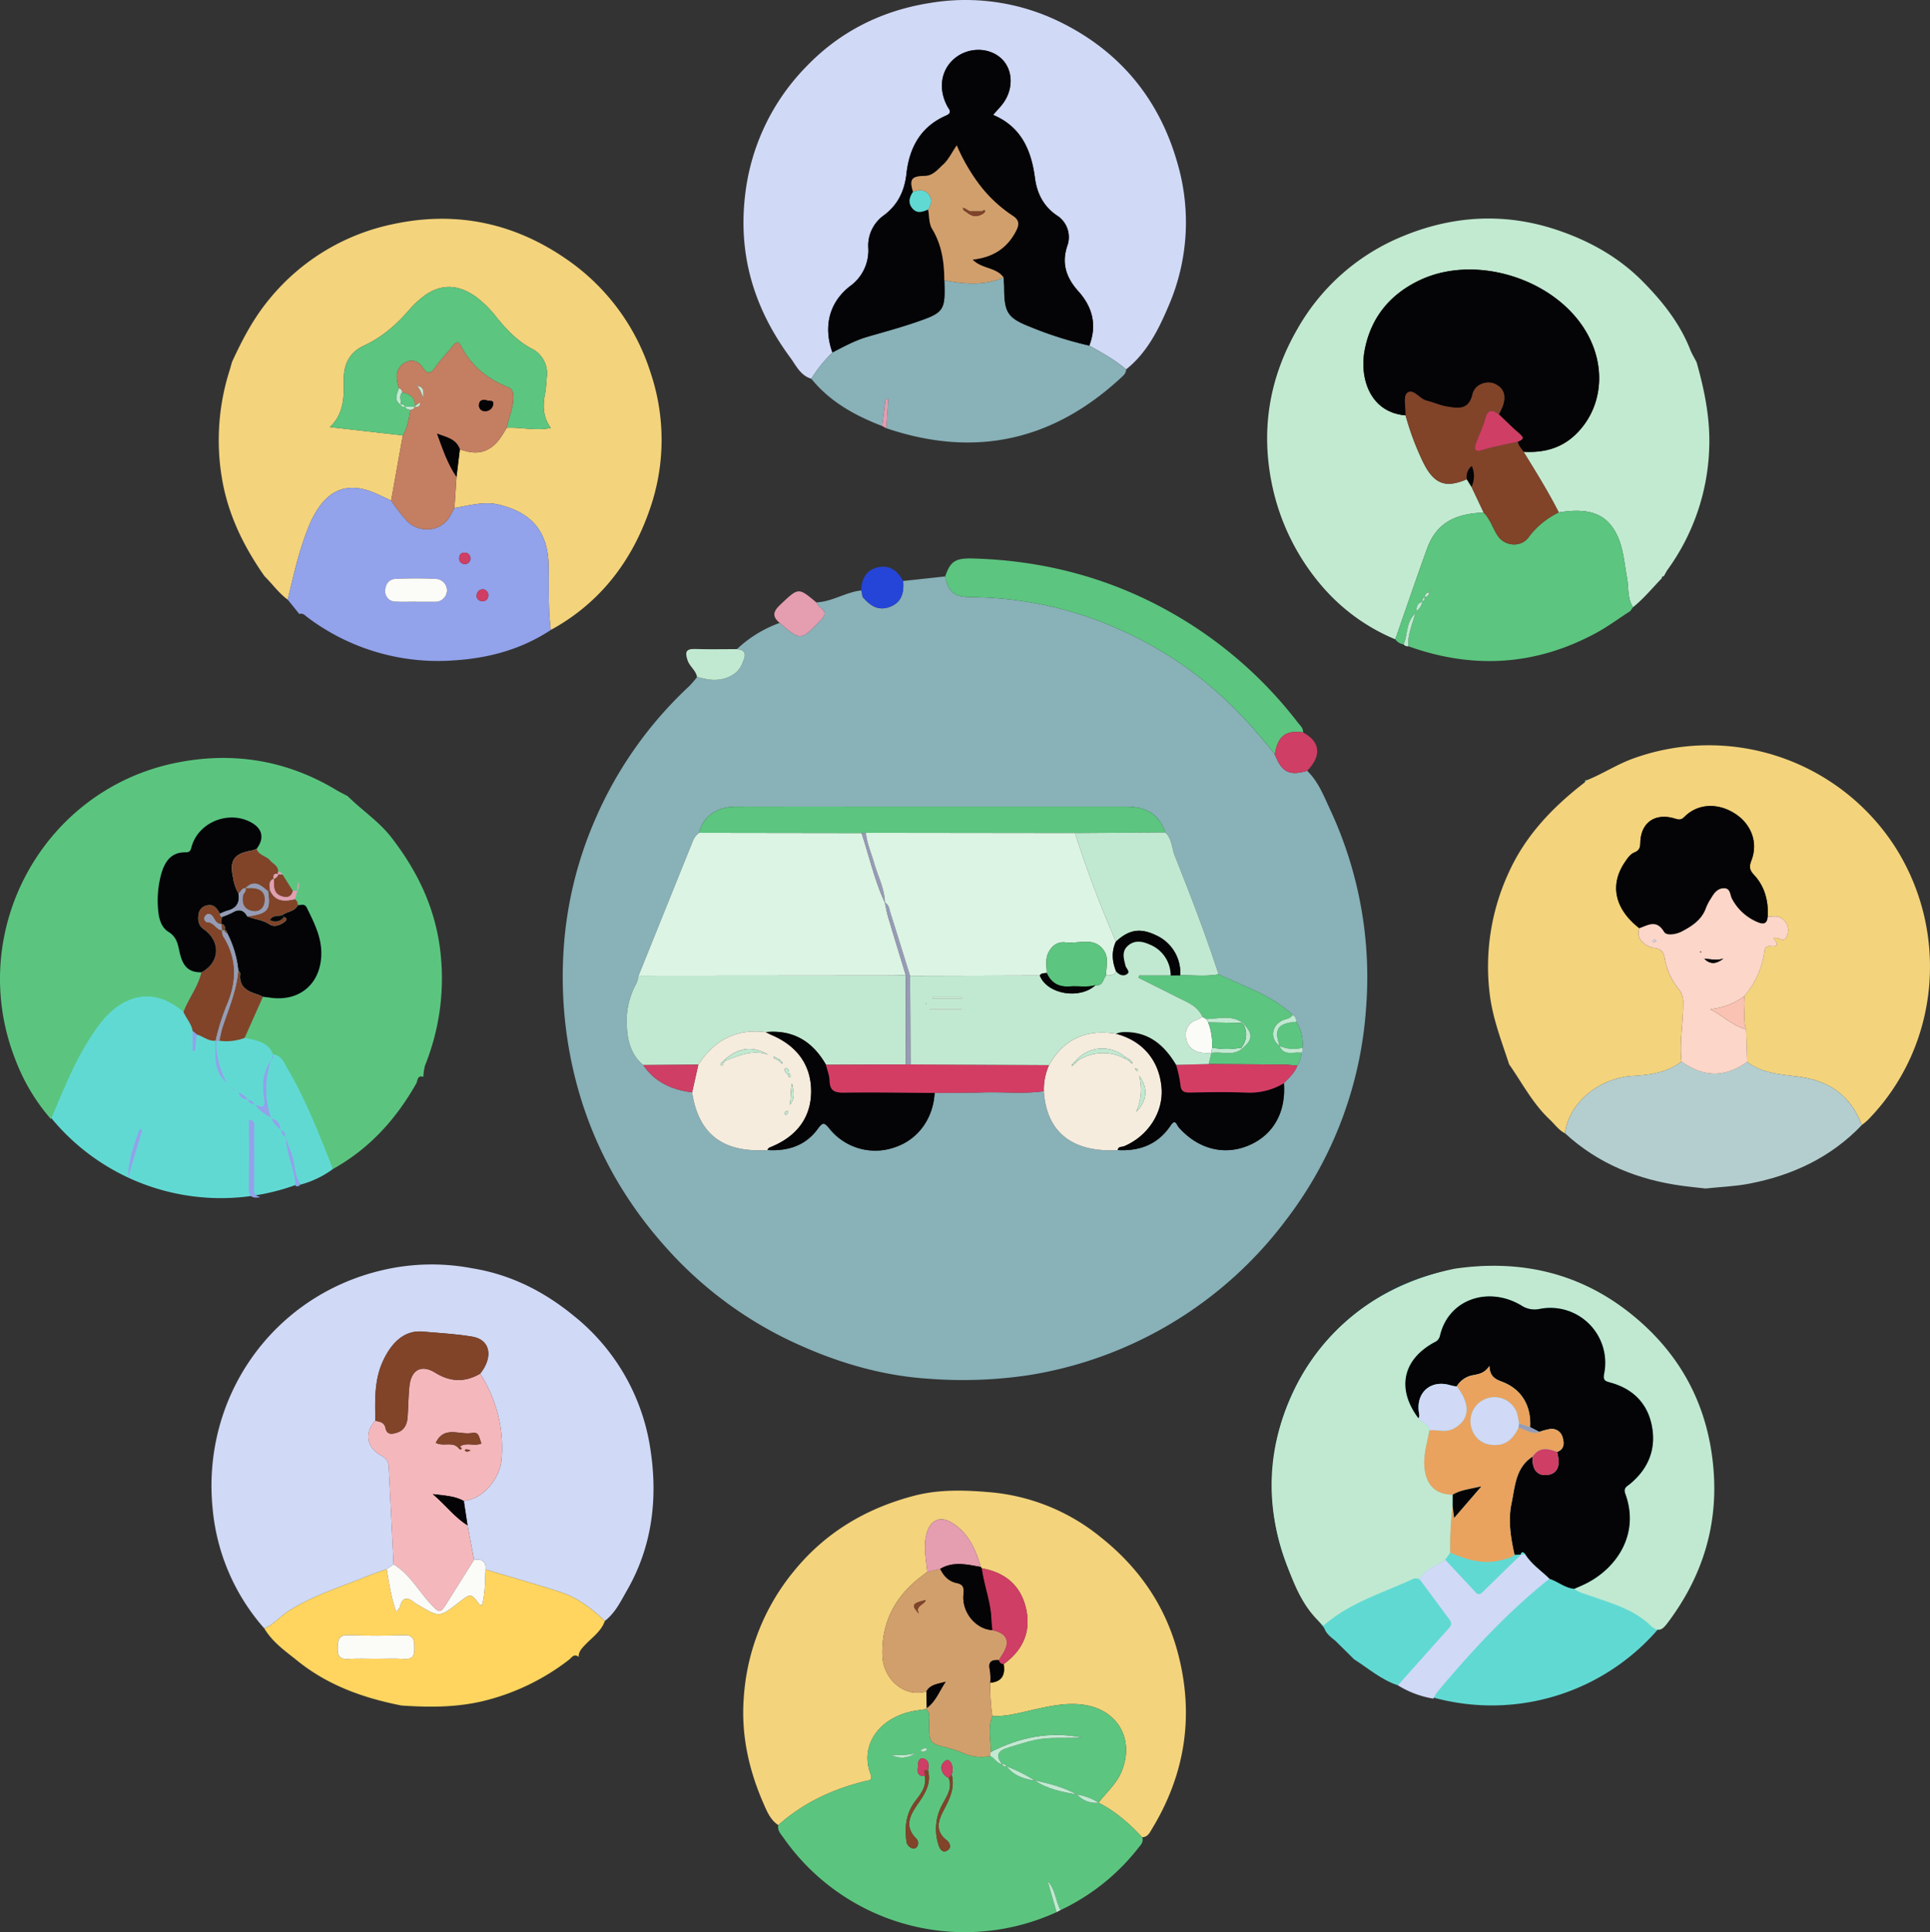 <svg xmlns="http://www.w3.org/2000/svg" xmlns:xlink="http://www.w3.org/1999/xlink" width="671.817" height="672.71" viewBox="0 0 671.817 672.71"><rect x="0" y="0" width="671.817" height="672.71" fill="#333333" stroke="none"/><defs><clipPath id="a"><rect width="671.817" height="672.67" transform="translate(0 0.04)" fill="none"/></clipPath><clipPath id="b"><rect width="671.817" height="672.71" fill="none"/></clipPath></defs><g clip-path="url(#a)"><path d="M595.706,517.29a76.454,76.454,0,1,1-76.454-76.454,76.455,76.455,0,0,1,76.454,76.454" fill="#61d9d3"/><path d="M153.335,340.669a76.454,76.454,0,1,1-76.454-76.454,76.454,76.454,0,0,1,76.454,76.454" fill="#61d9d3"/><path d="M164.619,441.594c13.164,2.175,24.6,7.943,34.9,16.336A73.218,73.218,0,0,1,226.5,505.218c2.47,16.738.478,33.248-8.186,48.365-2.21,3.858-4.125,7.923-7.767,10.742-4.5-4.152-9.3-8-15.161-9.93-8.717-2.874-17.572-5.33-26.368-7.963.255-3.021-1.4-3.761-4.009-3.352l-2.263-12.062q-.644-4.224-1.288-8.446c7.635-.916,12.757-8.776,13.134-14.588a47.346,47.346,0,0,0-7.464-29.734c4.624-5.734,3.617-11.817-2.7-12.893-5.663-.965-11.519-1.245-17.255-1.771-6.828-.625-11.292,4.469-14.025,10.611-2.917,6.555-2.59,13.516-2.511,20.443-3.826,4.111-3.15,9.151,1.939,12.014,1.8,1.012,2.646,2.109,2.741,4.016q.845,16.983,1.693,33.967l-2.386,1.65c-2.168.789-4.362,1.511-6.5,2.377-9.309,3.774-18.977,6.715-27.567,12.147-2.978,1.882-5.227,4.75-8.545,6.139a72.993,72.993,0,0,1-17.991-41.632c-3.907-38.926,20.867-73.978,58.616-83a75.142,75.142,0,0,1,31.985-.717" fill="#d0d9f6"/><path d="M121,277.151c4.983,4.958,10.924,8.806,15.32,14.506,9.509,12.328,15.745,25.715,17.161,41.472a80.913,80.913,0,0,1-5.517,37.766,17.452,17.452,0,0,0-.593,4.013c-2.194-.731-1.95,1.377-2.478,2.31-7.065,12.488-16.375,22.758-29.03,29.787-4.732-11.817-9.267-23.731-15.719-34.758-1.221-2.088-2.094-4.83-5.2-5.149h.034c-1.729-4.548-6-4.772-9.817-5.767l6.373-14.3c.8.1,1.6.172,2.394.292,10.466,1.572,17.97-5.009,17.91-15.613-.032-5.78-2.607-10.679-5.03-15.671-.785-1.617-2.021-.872-3.133-.938a2.429,2.429,0,0,0-1.013-2.065q.407-1.5.809-2.993a3.067,3.067,0,0,0,.356-2.936c-.137,1.021-.264,1.965-.391,2.908l-1.46.188-3.621-5.73a1.559,1.559,0,0,0-1.521-.918c.129-2.1-1.792-2.773-2.854-4.035-1.331-1.583-3.94-1.7-4.654-4.016,2.705-3.566,2.1-6.862-1.665-9.046-7.715-4.475-18.3-.458-20.9,8.014-.382,1.246-.412,2.294-2.145,2.263-5.194-.092-7.331,3.351-8.56,7.708a35.3,35.3,0,0,0-1.01,12.508c.234,2.909,1.089,5.945,3.587,7.475,2.83,1.734,3.251,4.208,3.845,6.961,1.131,5.243,3.282,7.145,7.6,7.128-1.145,5.009-4.446,9.044-6.225,13.767-11.269-9.639-22.113-5.194-29.417,4.609-6.478,8.694-10.738,18.577-14.892,28.5-.513,1.228-1.056,2.442-1.825,4.215A68.163,68.163,0,0,1,5.486,369.251c-17.729-44.542,9.228-94.485,56.21-103.763,19.545-3.86,38.152-.809,55.373,9.559,1.274.767,2.622,1.409,3.936,2.11" fill="#5bc57f"/><path d="M80.74,126.07c3.625-7.889,7.6-15.493,13.268-22.244a75.246,75.246,0,0,1,42.83-25.8c22.1-4.757,42.61-.361,61.121,12.743a75.586,75.586,0,0,1,28.562,39.156,73.224,73.224,0,0,1-.132,46.8c-6.2,18.351-17.321,33.112-34.661,42.6-1-7.583-.557-15.213-.77-22.823-.321-11.486-5.917-18-17.078-20.756-5.45-1.344-10.5.288-15.693,1.118l.723-10.843q.58-4.8,1.163-9.6c3.836,1.4,7.562,1.834,11.141-.823,2.37-1.759,3.725-4.232,5.177-6.664,4.956-.27,9.931,1.152,15.335.056-2.9-4.026-2.8-8.108-1.923-12.335a50.81,50.81,0,0,0,.5-5.269,9.578,9.578,0,0,0-5.408-10.093c-4.887-2.652-8.615-6.578-12.058-10.83a37.247,37.247,0,0,0-7.216-7.16c-6.715-4.769-13.119-4.512-19.349.811a31.025,31.025,0,0,0-3.516,3.4c-4.546,5.335-9.662,9.865-16.128,12.847-4.781,2.205-6.97,6.292-6.939,11.534.036,5.95.242,11.931-4.851,16.795l25.367,2.888-4.056,22.69c-2.471-1.112-4.879-2.4-7.425-3.3Q117.48,167,110.783,176.96a33.96,33.96,0,0,0-3.22,6.09c-3.4,8.3-5.353,17.028-7.39,25.726-3.139-2.272-5.351-5.464-8.078-8.144-7.418-10.564-12.938-21.9-14.959-34.828a79.983,79.983,0,0,1,2.711-36.614c.321-1.034.6-2.083.894-3.125" fill="#f3d37c"/><path d="M92.007,566.95c3.317-1.389,5.567-4.256,8.545-6.139,8.59-5.432,18.258-8.373,27.567-12.147,2.136-.866,4.331-1.588,6.5-2.376.845,4.859,1.485,9.769,3.331,14.9.657-.881,1.14-1.257,1.251-1.722.834-3.475,2.611-3.585,5.092-1.533a10.913,10.913,0,0,0,1.386.858c7.278,4.363,7.278,4.362,14.031-.9,4.222-3.287,4.218-3.283,7.242.739.117.156.474.13.83.216,1.138-4.071,1.049-8.257,1.232-12.415,8.8,2.633,17.651,5.089,26.368,7.963,5.861,1.933,10.657,5.778,15.161,9.931-1.23,3.55-4.288,5.64-6.724,8.186-1.247,1.3-2.415,2.432-2.409,4.335-1.622-1.3-2.41.27-3.389,1.026A79.172,79.172,0,0,1,169.7,591.841c-9.841,2.622-19.867,2.629-29.931,1.935-13.194-2.586-25.625-7-36.226-15.561-4.185-3.379-8.706-6.471-11.53-11.266M130.5,577.5c3.393,0,6.8-.182,10.177.053,3.1.217,3.6-1.284,3.543-3.893-.052-2.558-.1-4.486-3.589-4.373-6.373.207-12.766.249-19.134-.017-3.572-.149-3.875,1.576-3.977,4.43-.112,3.133,1.051,4.071,4.026,3.85s5.969-.048,8.955-.05" fill="#ffd55f"/><path d="M63.861,352.284c1.779-4.723,5.08-8.757,6.223-13.767,6.473-3.374,6.855-10.815.765-15.017-1.833-1.265-2.017-3.1-1.781-5.08a3.651,3.651,0,0,1,3.182-3.272c2.316-.459,3.395,1.226,4.334,2.959a.962.962,0,0,0,.694,1.1q-.158,1.258-.315,2.513c-1.88-.016-2.142-1.776-3.078-2.822-.735-.821-1.654-1.006-2.388-.043a1.292,1.292,0,0,0,.738,2.192c2.28.1,3.042,2.6,5.1,2.87a3.712,3.712,0,0,0,.764,2.666c4.269,7.181,4.308,14.571,1.328,22.218a76.648,76.648,0,0,0-4.342,13.488l-.116.024c-2.483.238-4.295-1.546-6.491-2.153l-1.424-1.183c-.4-2.55-2.233-4.413-3.2-6.693" fill="#814429"/><path d="M90.363,416.622v.217c-2.625.41-3.863-.282-3.776-3.361.221-7.82.074-15.65.074-23.69,2.509.508,1.84,1.861,1.845,2.726.035,6.769-.056,13.539-.033,20.309,0,1.5-.569,3.449,1.888,3.8" fill="#92a2eb"/><path d="M94.5,389.32c-2.073-1.438-4.445-2.528-5.7-4.912l-.051.051c2.233.96,3.729,1.568,3.1-2.207-.769-4.643-.341-9.34,2.658-13.375a30.717,30.717,0,0,0-.059,20.5Z" fill="#92a2eb"/><path d="M49.519,393.42,44.6,409.9c0-6,2.071-11.4,3.976-16.838Z" fill="#92a2eb"/><path d="M103.381,412.923a.458.458,0,0,1-.438.121c-.4-5.887-3.188-11.281-3.527-17.18l-.048.029c.576,1.508,1.1,3.038,1.738,4.517,1.676,3.861,1.284,8.308,3.438,12.027h-.052l-1.11.487" fill="#92a2eb"/><path d="M78.958,377.058c-4.688-4.006-4.007-9.464-3.986-14.744l.115-.024.325.185c-.382,5.248,1.356,9.985,3.513,14.623Z" fill="#92a2eb"/><path d="M67.057,358.978q.715.592,1.424,1.183-.336,2.9-.662,5.8l-.763-.069Z" fill="#92a2eb"/><path d="M97.768,393.407c-1.25-1.234-2.7-2.31-3.269-4.088l-.051.057c2.264.417,3.1,1.979,3.281,4.075Z" fill="#92a2eb"/><path d="M86.333,382.772c-1.627-.091-2.9-.655-3.268-2.437l-.043.035a5.82,5.82,0,0,1,3.27,2.455Z" fill="#92a2eb"/><path d="M88.795,384.407c-1.167-.024-2.2-.249-2.461-1.635l-.042.053a3.459,3.459,0,0,1,2.454,1.633Z" fill="#92a2eb"/><path d="M99.416,395.865c-1.116-.439-1.349-1.47-1.648-2.457l-.038.044c1.4.245,1.556,1.317,1.639,2.442Z" fill="#92a2eb"/><path d="M82.242,379.5a1.6,1.6,0,0,1-1.631-.8l-.045.036,1.642.8Z" fill="#92a2eb"/><path d="M83.065,380.334q-.413-.416-.823-.834l-.034.046.815.824Z" fill="#92a2eb"/><path d="M80.61,378.705l-.818-.819-.042.031.815.824Z" fill="#92a2eb"/><path d="M79.793,377.886l-.836-.828-.032.04.824.819Z" fill="#92a2eb"/><path d="M525.316,370.538c-2.6-7.979-5.674-15.765-6.729-24.243a77.966,77.966,0,0,1,6.382-42.066c5.838-13.17,15.429-23.169,26.641-31.826l.745-.826-.042.074c5.407-2.162,10.3-5.383,15.784-7.432a77.215,77.215,0,0,1,91.227,30.087c19.6,30.231,15.811,70.154-9.092,95.563-.659.672-1.439,1.226-2.163,1.835-3.359-8.974-9.7-14.46-19.119-16.35-7.06-1.416-14.644-.916-20.8-5.668q-.18-5.687-.361-11.373c-1.281-3.763-.068-7.67-.662-11.473a30.118,30.118,0,0,0,6.947-14.986c.19-1.3.19-2.686,2.319-2.45,3.2.356,2.117-1.415.886-2.819,1.779-.706,3.673,2.159,4.781-.832a4.859,4.859,0,0,0-1.627-5.825c-1.512-1.317-3.355-.8-5.1-.758.278-5.526-1.041-10.607-4.866-14.68-1.583-1.686-1.6-2.911-.811-4.948,2.386-6.17-.014-12.619-5.739-16.287-5.992-3.84-12.922-3.534-17.56,1.112-1.286,1.289-2.08,1-3.464.584-6.811-2.028-11.763,1.455-11.914,8.45-.038,1.719-.361,2.683-2.016,3.362-1.531.629-2.477,2.089-3.393,3.446-5.341,7.91-3.49,16.267,5.07,22.961-1.505,4.47,3.34,6.628,4.841,6.779,4.2.42,3.689,3.21,4.39,5.556a22.167,22.167,0,0,0,4.32,8.642,7.146,7.146,0,0,1,1.69,5.174c.057,6.762-1.363,13.479-.571,20.257-4.949,3.817-10.837,4.669-16.777,5-11.932.66-22.45,9.38-23.772,19.986-2.22-1.132-3.608-3.193-5.362-4.841-5.872-5.523-9.542-12.675-14.087-19.181" fill="#f3d37c"/><path d="M485.684,222.579a67.718,67.718,0,0,1-23.815-16.6A78.634,78.634,0,0,1,442.7,168.357c-3.867-19.083-.771-37.017,8.875-53.761a74.5,74.5,0,0,1,36.656-32.323c17.458-7.237,35.484-8.326,53.686-2.238,11.255,3.764,21.445,9.434,29.774,17.826,6.875,6.928,13.016,14.589,16.668,23.884.591,1.5,1.462,2.894,2.2,4.336,2.784,9.815,4.8,19.7,4.4,30.025a76.313,76.313,0,0,1-14.387,42.1c-.537.756-.944,1.6-1.411,2.409l-.69.768.046-.119c-3.32,3.425-6.342,7.145-10.084,10.15-2.009-3.143-1.448-6.828-2.088-10.25-.97-5.194-1.243-10.556-3.713-15.36-3.579-6.96-9.554-9.118-20.042-7.4-3.686-7.27-7.984-14.183-12.263-21.108,6.941.39,13.2-1.16,18.32-6.214,9.252-9.126,10.64-23.5,3.378-35.731-10.926-18.4-38.461-26.971-57.793-17.817-10.339,4.9-17.031,12.968-19.2,24.323-1.856,9.726,1.781,21.719,14.235,22.762a95.053,95.053,0,0,0,6.113,16.315c3.737,7.585,7.751,9.14,15.2,5.92l1.626,2.625,4.251,8.993c-10.581.33-16.662,4.107-19.735,12.615-3.78,10.463-7.369,20.994-11.041,31.5" fill="#c2ead1"/><path d="M460.755,565.944c-6.915-5.708-10.069-13.742-13.046-21.753-7.284-19.6-6.77-39.268,1.844-58.2a74.869,74.869,0,0,1,32.8-35.6,87.917,87.917,0,0,1,24.01-8.688c22.836-3.333,43.669,1.372,61.748,16.031,17.023,13.8,26.514,31.787,28.335,53.683,1.654,19.881-3.964,37.625-15.9,53.5-1.921,2.554-3.228,3.636-6.222.8-5.982-5.674-13.971-7.7-21.524-10.409-1.659-.6-3.411-.98-4.811-2.15,1-.437,2-.86,2.991-1.311,11.446-5.207,19.979-17.483,14.8-31.733-.773-2.123.507-2.557,1.624-3.479,6.425-5.313,9.192-12.194,7.581-20.323-1.563-7.888-6.729-12.881-14.48-14.989-1.865-.507-2.532-.813-2.106-3.109A19.109,19.109,0,0,0,535.972,455.7a8.346,8.346,0,0,1-6.4-1.2c-11.406-6.826-25.348-2.246-28.317,10.5a3.2,3.2,0,0,1-1.9,2.3c-11.145,6.019-13.272,16.276-5.6,26.469,1.038,1.611,3.619,1.824,3.817,4.2-.781,4.523-2.3,8.948-1.64,13.654.8,5.714,4.038,8.657,9.745,8.746q0,1.969-.011,3.939a108.649,108.649,0,0,0-.836,16.306l-1.711,2.4c-3.063,2.19-7.056,3.148-9.027,6.79-.642-.07-1.406-.4-1.909-.171-10.724,4.955-22.279,8.322-31.421,16.319" fill="#c1e9d1"/><path d="M493.749,493.765c-7.672-10.2-5.545-20.452,5.6-26.471a3.19,3.19,0,0,0,1.9-2.3c2.969-12.743,16.911-17.323,28.317-10.5a8.355,8.355,0,0,0,6.4,1.2A19.11,19.11,0,0,1,558.4,478.207c-.427,2.3.24,2.6,2.106,3.109,7.751,2.108,12.916,7.1,14.479,14.989,1.611,8.129-1.156,15.01-7.581,20.323-1.116.922-2.4,1.356-1.624,3.479,5.184,14.25-3.35,26.525-14.8,31.733-.99.451-1.992.874-2.991,1.311-3.246-.279-5.687-2.545-8.656-3.5-2.9-2.81-6.341-5.1-8.519-8.632-.658-.757-1.194-.854-1.5.279l.07-.044-2.184.122c-1.3-5.941-2.324-11.918-1.052-17.986,1.252-5.973,1.378-12.5,7.4-16.329a14.8,14.8,0,0,0-.047,2.031c.333,3.066,2.055,4.769,5.151,4.409,2.926-.341,4.08-2.4,3.882-5.221a24.005,24.005,0,0,0-.517-2.791c2.556-.924,2.5-3.037,1.929-5.005a3.9,3.9,0,0,0-4.247-3,22.759,22.759,0,0,0-3.869,1.015l-3.207-1.628c.453-7.441-2.975-13.225-9.684-15.786-2.336-.892-4.356-1.755-4.486-5.534-1.719,2.528-3.579,2.788-5.462,3.182a8.184,8.184,0,0,0-5.916,3.95,12.858,12.858,0,0,1-1.989-.33c-6.717-2.194-12.089,2.125-11.222,9.088.1.808.438,1.572-.118,2.324" fill="#040305"/><path d="M544.765,394.559c1.323-10.607,11.84-19.327,23.772-19.986,5.939-.328,11.827-1.182,16.777-5,7.588,5.51,15.2,5.668,22.841.11,6.151,4.753,13.734,4.252,20.795,5.669,9.419,1.89,15.76,7.376,19.119,16.349-10.706,11.218-24.057,17.464-39.053,20.37-5.046.978-10.246,1.159-15.374,1.7-2.688-.307-5.386-.564-8.068-.929-15.391-2.1-29.249-7.635-40.809-18.29" fill="#b4cecf"/><path d="M498.933,591.369a33.677,33.677,0,0,1-12.371-4.644q8.913-10.006,17.839-20c1.483-1.65.184-2.726-.656-3.873-3.2-4.37-6.436-8.709-9.66-13.059,1.972-3.642,5.964-4.6,9.028-6.79l9.718,10.4c.888.949,1.617,2.429,3.219.857q6.649-6.523,13.336-13.007l-.07.044,1.5-.278c2.177,3.533,5.616,5.823,8.519,8.632-14.536,11.561-27.041,25.138-38.943,39.308a17.9,17.9,0,0,0-1.46,2.405" fill="#d0d9f6"/><path d="M578.471,201.383l.69-.767c-.473.038-.764.238-.69.767" fill="#040305"/><path d="M282.4,131.846c-3.78-1.081-5.334-4.669-7.31-7.343C262.6,107.6,256.8,88.89,259.411,67.57a76.136,76.136,0,0,1,21.5-44.642C292.5,10.928,307,3.674,323.64,1.05a74.565,74.565,0,0,1,44.5,6.182c21.353,10.194,35.424,27.054,41.813,49.887a73.252,73.252,0,0,1-3.189,49.41c-3.474,8.186-7.5,16.3-14.776,22.079-3.89-3.348-8.369-5.787-12.811-8.282,2.729-7.1,1.153-13.379-3.793-18.9-4.1-4.579-5.948-9.489-3.913-15.7A8.942,8.942,0,0,0,367.8,74.94c-4.6-3.165-6.843-7.678-7.542-13-1.27-9.662-4.772-17.814-14.559-21.943,1.415-1.644,2.683-2.882,3.673-4.311,3.642-5.256,3.113-11.96-1.132-15.6-4.529-3.879-11.833-3.582-16.425.669-4.334,4.012-5.175,10.254-2.122,16.115.664,1.275,2,2.325-.436,3.393-8.754,3.831-12.708,11.1-13.717,20.185-.667,6-3,10.924-7.934,14.559a12.96,12.96,0,0,0-5.36,11.314,15.29,15.29,0,0,1-6.377,13.325c-7.334,5.7-9.284,14.185-6.116,23.064a48.285,48.285,0,0,0-7.342,9.135" fill="#d0d9f6"/><path d="M270.936,635.428c-2.747-1.8-3.942-4.727-5.162-7.518-5.078-11.612-7.8-23.755-6.9-36.457a77.209,77.209,0,0,1,17.372-44.336c11.071-13.652,25.268-22,41.978-26.379,8.775-2.3,17.875-1.975,26.758-1.186a70.577,70.577,0,0,1,38.23,15.668c13.179,10.484,22.341,23.666,26.71,39.924,5.825,21.674,2.785,42.209-8.835,61.433-.82,1.356-1.509,2.994-3.5,3.076-4.464-4.77-9.3-9.074-15.2-12.023l.01-.039c2.776-3.623,6.333-6.617,8.1-11.047,4.443-11.151-1.512-21.378-13.379-23.032-5.668-.79-11.061.359-16.5,1.533-5.016,1.083-9.959,2.622-15.18,2.4a70.348,70.348,0,0,1-.736-11.6c4.057-.357,5.287-2.747,4.658-6.475,6.578-4.762,9.581-11.169,7.842-19.15-1.779-8.164-7.269-12.79-15.471-14.219a2.881,2.881,0,0,1-.319-.47c-1.764-6.122-4.275-11.786-9.957-15.333-4.213-2.63-7.688-.979-8.913,3.746-1.17,4.513-.2,8.875.238,13.3-.965.74-1.941,1.468-2.894,2.223-8.661,6.861-13.067,15.836-12.736,26.865.251,8.383,7.786,14.822,15.32,12.539q.072,2.888.143,5.776a.338.338,0,0,0-.258.375l-3.2.476c-12.637,1.891-20.088,11.719-16.1,22.173.844,2.214-.6,2.132-1.906,2.452-11.258,2.757-21.514,7.505-30.218,15.3" fill="#f3d37c"/><path d="M382.387,627.629c5.9,2.949,10.735,7.254,15.2,12.023.589,1.57-.446,2.576-1.286,3.627A74.748,74.748,0,0,1,369.147,665c-1.8-3.219-1.7-7.193-4.482-10.078l3.1,10.8a76.944,76.944,0,0,1-95.049-25.914c-.912-1.3-2.186-2.518-1.785-4.382,8.7-7.8,18.956-12.546,30.213-15.3,1.306-.32,2.749-.238,1.906-2.451-3.986-10.454,3.464-20.282,16.1-22.173l3.2-.475c1.678,1.351,1.046,3.241,1.062,4.923.069,7,.046,6.953,6.746,8.615a53.678,53.678,0,0,1,5.728,2.009,15.4,15.4,0,0,0,8.756.8c1.62.577,2.238,2.62,4.119,2.814l-.053-.04a1.558,1.558,0,0,0,1.7.85l-.051-.038c2.5,3.214,6.014,4.422,9.867,4.944l-.065-.037c4.443,3.1,9.626,3.983,14.783,4.942l-.068-.038a9,9,0,0,0,7.509,2.863m-52.155-8.646c1.465,3.707-.843,6.567-2.341,9.486a17.765,17.765,0,0,0-1.22,13.73c.367,1.219,1.26,3.223,3.174,1.99,1.5-.966.761-2.686-.285-3.5-4.313-3.376-2.885-7.054-.864-10.849,2-3.753,3.746-7.562,2.583-12a5.433,5.433,0,0,0,.014-3.593c-.521-1.307-1.455-2.089-2.758-.795-1.636,1.625-.74,4.452,1.7,5.532m-8.334-.634c.766,3.506-1.283,6.051-3.163,8.5-3.212,4.193-3.892,8.886-3.242,13.894a2.96,2.96,0,0,0,2.107,2.756,1.494,1.494,0,0,0,1.73-.755,2.148,2.148,0,0,0-.4-2.651c-4.365-4.441-2.013-8.363.759-12.344,2.361-3.393,4.517-6.886,3.369-11.34.3-1.8.458-3.69-1.79-4.23-.973-.234-1.715.9-1.677,1.89.066,1.744-1.139,4.316,2.31,4.275m-3.31-7.91a27.145,27.145,0,0,1-8.355.506,7.969,7.969,0,0,0,8.355-.506m2-1.191q.069.282.14.564c.363-.018.813.088,1.071-.087.342-.231,1.6-.372.462-1.094-.3-.193-1.1.391-1.672.617" fill="#5bc57f"/><path d="M104.193,213.772l-4.021-4.99c2.037-8.7,4-17.425,7.39-25.727a33.928,33.928,0,0,1,3.22-6.09q6.711-9.961,17.941-5.993c2.546.9,4.953,2.19,7.424,3.3a69.506,69.506,0,0,0,5.469,7.08c4.456,4.5,11.749,3.738,14.823-1.327.623-1.028,1.17-2.1,1.751-3.158,5.193-.831,10.241-2.463,15.693-1.119,11.16,2.752,16.757,9.27,17.078,20.755.212,7.61-.225,15.24.77,22.823-10.123,6.686-21.441,9.779-33.376,10.561a75.5,75.5,0,0,1-51.3-14.952c-.83-.614-1.568-1.613-2.858-1.164m40.447-4.292v.044c2.316,0,4.633.012,6.948,0a3.994,3.994,0,0,0,.393-7.969c-4.753-.251-9.535-.226-14.294-.023-2.38.1-3.6,1.992-3.621,4.227a3.547,3.547,0,0,0,3.407,3.683c.074,0,.149,0,.223,0,2.3.171,4.628.039,6.944.039m23.438-4.321a2.143,2.143,0,0,0-2.145,2.011c-.162,1.305.645,2.011,1.876,2.131a1.885,1.885,0,0,0,2.12-1.616,1.847,1.847,0,0,0,.016-.306,1.977,1.977,0,0,0-1.716-2.207c-.05-.006-.1-.011-.151-.013m-6.33-8.787a1.877,1.877,0,0,0,1.991-1.756q0-.072,0-.144a1.922,1.922,0,0,0-1.782-2.053,2.059,2.059,0,0,0-.236,0,1.669,1.669,0,0,0-1.858,1.688,1.892,1.892,0,0,0,1.882,2.27" fill="#92a2eb"/><path d="M379.177,120.327c4.443,2.493,8.922,4.932,12.813,8.281-.012,1.393-1.01,2.192-1.9,3.011-23.731,21.932-50.9,27.848-81.559,17.475l.675-10.063-.944-.089-1.192,9.379c-9.451-3.653-18.161-8.416-24.668-16.476a48.4,48.4,0,0,1,7.342-9.135c3.958-2.032,7.855-4.189,12.166-5.444,5.575-1.623,11.19-3.137,16.68-5.011,10.175-3.473,10.49-4.073,10.12-14.693,6.961,1.422,13.877,1.891,20.649-.912.064,1.215.178,2.429.184,3.645.048,8.525,1.185,10.411,9.161,13.54a131.744,131.744,0,0,0,20.468,6.493" fill="#88b1b8"/><path d="M568.431,211.415l-.933,1.316c-3.981,2.573-7.811,5.428-11.969,7.674-21.035,11.364-42.845,12.65-65.28,4.587-.352-3.809,1.269-7.258,2.439-11.508-3.485,3.4-2.558,7.565-4.1,10.854a4.29,4.29,0,0,1-2.9-1.759c3.671-10.5,7.26-21.033,11.04-31.5,3.074-8.507,9.154-12.285,19.736-12.615,2.237,2.252,3.116,5.323,4.777,7.924,2.49,3.9,8.241,4.277,10.852.658a28.44,28.44,0,0,1,10.5-8.649c10.489-1.716,16.463.442,20.042,7.4,2.47,4.8,2.743,10.166,3.713,15.36.64,3.423.078,7.108,2.088,10.25m-70.041-5.975a.8.8,0,0,0-.825.775v.036c-1.052.029-1.516.65-1.634,1.621a1.483,1.483,0,0,0-.8,1.658c-1.6.33-1.962,1.417-2.155,3.18a4.417,4.417,0,0,0,2.1-3.229,1.463,1.463,0,0,0,.81-1.655c1.075,0,1.522-.648,1.645-1.619l.815-.818a1.127,1.127,0,0,0,.285-.14c.042-.036.025-.139.034-.212l-.264.4" fill="#5cc57f"/><path d="M464.807,571.218c-1.659-1.346-3.686-2.771-4.051-5.271,9.142-8,20.7-11.363,31.42-16.319.5-.232,1.267.1,1.909.171,3.223,4.351,6.462,8.69,9.66,13.059.84,1.148,2.14,2.224.657,3.874q-8.955,9.965-17.839,20c-5.732-1.884-10.24-5.885-15.2-9.035" fill="#61d9d3"/><path d="M367.77,665.722l-3.1-10.8c2.781,2.885,2.685,6.859,4.482,10.078l-1.378.722" fill="#c1e9d1"/><path d="M488.582,224.338c1.545-3.288.618-7.459,4.1-10.854-1.17,4.25-2.791,7.7-2.439,11.508a1.751,1.751,0,0,1-1.664-.654" fill="#c1e9d1"/><path d="M307.073,148.323l1.192-9.379.944.088-.674,10.063Z" fill="#e59db0"/><path d="M552.355,271.578l-.745.825c.1-.413.084-.922.745-.825" fill="#61d9d3"/><path d="M137,544.638q-.848-16.983-1.693-33.967c-.1-1.907-.943-3-2.741-4.017-5.089-2.862-5.764-7.9-1.939-12.014,1.566.351,3.158.446,3.585,2.613.513,2.6,2.681,1.967,4.237,1.429,2.265-.783,3.232-2.829,3.411-5.109.285-3.638.266-7.3.644-10.931.6-5.739,4.138-7.74,8.982-4.741,5.3,3.283,10.352,3.414,15.636.351a47.341,47.341,0,0,1,7.465,29.734c-.377,5.811-5.5,13.671-13.134,14.588-3.038-1.739-6.389-1.85-10.82-2.41,4.7,4.018,7.706,8.186,12.107,10.857q1.13,6.031,2.257,12.062-4.662,7.422-9.318,14.846c-2.485,3.972-2.723,3.78-5.948.277-4.2-4.559-7.2-10.263-12.73-13.567m22.58-40.53c.344.39.7.793,1.176.2a6.134,6.134,0,0,0-.672-.714c2.316-1.584,5.074.035,7.462-1.031-1.086-3.539-1.145-3.972-3.714-3.62-4.062.556-9.337-2.566-12.142,3.372,2.664,1.454,5.778-.582,7.891,1.794m4.221.854a7.728,7.728,0,0,0-1.376-.395c-.223-.017-.464.194-.7.3.261.19.516.52.788.536a4.185,4.185,0,0,0,1.284-.444" fill="#f4b8bc"/><path d="M167.128,478.252c-5.284,3.063-10.335,2.932-15.636-.351-4.844-3-8.385-1-8.982,4.741-.378,3.626-.358,7.293-.644,10.931-.179,2.28-1.146,4.326-3.41,5.109-1.556.539-3.724,1.176-4.237-1.429-.427-2.167-2.02-2.261-3.586-2.613-.079-6.927-.406-13.887,2.511-20.443,2.733-6.141,7.2-11.236,14.025-10.61,5.735.526,11.591.806,17.254,1.771,6.321,1.077,7.329,7.158,2.7,12.893" fill="#814429"/><path d="M137,544.637c5.532,3.3,8.531,9.008,12.73,13.568,3.225,3.5,3.464,3.694,5.948-.277q4.648-7.43,9.318-14.847c2.614-.409,4.265.331,4.011,3.352-.182,4.158-.094,8.345-1.231,12.415-.356-.086-.713-.061-.83-.217-3.025-4.021-3.02-4.025-7.242-.738-6.754,5.257-6.754,5.257-14.031.9a10.913,10.913,0,0,1-1.386-.858c-2.481-2.052-4.258-1.942-5.092,1.533-.111.464-.594.84-1.252,1.722-1.845-5.13-2.486-10.039-3.331-14.9L137,544.64" fill="#fbfbf8"/><path d="M162.742,531.02c-4.4-2.67-7.4-6.839-12.107-10.857,4.43.56,7.781.67,10.82,2.41q.644,4.223,1.288,8.446" fill="#040305"/><path d="M76.586,318.107c-.942-1.734-2.02-3.418-4.336-2.959a3.649,3.649,0,0,0-3.182,3.271c-.236,1.979-.052,3.816,1.782,5.08,6.089,4.2,5.708,11.645-.766,15.018-4.318.017-6.469-1.885-7.6-7.128-.593-2.752-1.015-5.227-3.845-6.96-2.5-1.531-3.351-4.567-3.586-7.475a35.3,35.3,0,0,1,1.015-12.512c1.228-4.357,3.365-7.8,8.558-7.708,1.734.031,1.764-1.017,2.146-2.263,2.6-8.472,13.185-12.49,20.9-8.014,3.764,2.184,4.372,5.48,1.669,9.044a12.6,12.6,0,0,1-1.9.642c-6.065,1.045-7.674,3.509-6.26,9.629a14.634,14.634,0,0,0,1.848,5.32c.531,3.184-.711,5.185-3.9,5.982a18.706,18.706,0,0,0-2.545,1.034" fill="#040305"/><path d="M76.964,321.722q.158-1.258.316-2.515a26.394,26.394,0,0,0,3.673-1.534c2.275-1.364,3.914-.875,5.149,1.381,2.522,1.039,5.309,1.141,7.729,2.768,1.551,1.043,3.667.328,5.243-.9.739-.578,1.079-1.286-.266-1.617l-.574-.689c1.7-1.351,4.372-1.2,5.452-3.511,1.112.067,2.349-.679,3.133.938,2.423,4.992,5,9.893,5.031,15.671.059,10.6-7.444,17.186-17.911,15.613-.8-.119-1.6-.2-2.394-.291a19.057,19.057,0,0,0-1.851-.8c-3.531-1.1-6.592-2.554-6.038-7.142.051-.421-.469-.911-.724-1.368a36.119,36.119,0,0,0-3.84-12.824c-.063-.548-.268-.974-.9-1.031l.034-.006c.194-1.04.126-1.942-1.156-2.211l-.109.072" fill="#040305"/><path d="M99.369,395.893c-.083-1.125-.243-2.2-1.639-2.442-.178-2.1-1.017-3.659-3.282-4.075a30.717,30.717,0,0,1,.059-20.5l-.051.08a1.573,1.573,0,0,0,.5-1.855c3.1.32,3.974,3.061,5.2,5.149,6.451,11.028,10.986,22.941,15.719,34.758a33.718,33.718,0,0,1-11.326,5.431c-2.153-3.72-1.761-8.167-3.437-12.028-.642-1.479-1.162-3.01-1.738-4.517" fill="#61d9d3"/><path d="M79.75,377.917l-.824-.819c-2.158-4.637-3.9-9.376-3.511-14.624l.906-.152a17.881,17.881,0,0,0,8.851-.987c3.817,1,8.087,1.219,9.817,5.767l-.531,1.853.051-.079c-3,4.035-3.427,8.731-2.659,13.375.625,3.774-.871,3.167-3.1,2.207a3.459,3.459,0,0,0-2.454-1.633,5.817,5.817,0,0,0-3.269-2.455l-.815-.823-1.643-.806-.815-.824" fill="#61d9d3"/><path d="M85.171,361.339a17.877,17.877,0,0,1-8.85.987c.413-1.7.7-3.447,1.26-5.1,2.153-6.4,4.828-12.652,5.348-19.5.255.457.776.948.725,1.368-.554,4.588,2.507,6.039,6.037,7.142a18.575,18.575,0,0,1,1.851.8q-3.185,7.152-6.372,14.3" fill="#814429"/><path d="M83.028,311.094a14.667,14.667,0,0,1-1.848-5.323c-1.413-6.12.195-8.584,6.261-9.629a12.6,12.6,0,0,0,1.9-.642c.711,2.316,3.32,2.435,4.651,4.019,1.062,1.262,2.983,1.93,2.855,4.034-.059.094-.185.2-.166.279a2.532,2.532,0,0,0,.248.5l.025-.02c-1.488-.376-1.938.285-1.664,1.667l.028-.039c-2,.758-1.294,2.459-1.355,3.891l-.678.5c-2.356-2.02-4.678-4.283-7.779-1.116l-.035.033c-1.373-.128-1.572,1.3-2.44,1.841" fill="#814429"/><path d="M103.685,315.1c-1.08,2.314-3.751,2.16-5.449,3.514-1.352.567-3.24-.158-4.258,1.673a3.651,3.651,0,0,0,4.83-.987c1.345.331,1.005,1.038.266,1.617-1.575,1.233-3.692,1.947-5.242.9-2.42-1.628-5.207-1.729-7.727-2.768,7.166-.993,8.164-2.2,7.179-8.718l.677-.5c1.773,4.145,5.1,4.069,8.713,3.2a2.43,2.43,0,0,1,1.011,2.069" fill="#814429"/><path d="M98.365,304.471l3.619,5.728c-.617,2.263-2.249,2.461-4.075,1.811-2.978-1.058-2.541-3.7-2.594-6.069l-.028.039a2.7,2.7,0,0,0,1.664-1.667l-.025.02,1.439.137" fill="#814429"/><path d="M95.315,305.942c.054,2.374-.383,5.011,2.594,6.069,1.825.649,3.457.452,4.075-1.811l1.461-.186.035.027q-.4,1.5-.808,2.994c-3.616.867-6.94.944-8.713-3.2.063-1.433-.644-3.134,1.357-3.892" fill="#e59db0"/><path d="M103.445,310.014c.127-.943.253-1.886.391-2.908a3.062,3.062,0,0,1-.356,2.936Z" fill="#e59db0"/><path d="M98.365,304.471l-1.439-.137a2.646,2.646,0,0,1-.248-.5c-.019-.073.107-.184.166-.279a1.561,1.561,0,0,1,1.521.918" fill="#e59db0"/><path d="M94.456,368.955l.531-1.853h-.033a1.574,1.574,0,0,1-.5,1.855" fill="#92a2eb"/><path d="M140.205,151.583,114.842,148.7c5.093-4.864,4.887-10.845,4.851-16.8-.031-5.242,2.158-9.329,6.939-11.534,6.466-2.982,11.582-7.512,16.128-12.847a31.109,31.109,0,0,1,3.516-3.4c6.232-5.323,12.635-5.58,19.35-.811a37.246,37.246,0,0,1,7.216,7.16c3.442,4.252,7.17,8.178,12.058,10.83a9.579,9.579,0,0,1,5.408,10.093,50.815,50.815,0,0,1-.5,5.269c-.875,4.228-.98,8.309,1.923,12.335-5.4,1.1-10.379-.327-15.336-.055.713-3.57,2.33-6.94,2.286-10.686-.019-1.58-.143-2.769-1.964-3.5-7-2.826-12.619-7.328-16.157-14.143-.849-1.635-1.615-1.909-2.87-.293-2,2.573-4.336,4.9-6.192,7.562-1.667,2.4-2.728,2.474-4.381.02-1.166-1.731-2.956-2.868-5.277-2.056a5.572,5.572,0,0,0-3.751,5.332,15.626,15.626,0,0,0,.746,3.949c-.532,1.989-1.886,4.059.571,5.751a1.41,1.41,0,0,0,1.658.791c.289.862,1.129.806,1.779,1.066-.612,3.031-.918,6.153-2.638,8.855" fill="#5cc57f"/><path d="M140.2,151.584c1.719-2.7,2.024-5.824,2.637-8.855.528-.3,1.432-.141,1.409-1.133l.087.009c1.081.164,1.988.087,1.886-1.555l-1.884,1.434c.251-3.127-1.7-4.3-4.326-4.876a1.642,1.642,0,0,0-1.179-1.486,15.582,15.582,0,0,1-.746-3.949,5.572,5.572,0,0,1,3.75-5.332c2.321-.812,4.112.324,5.278,2.056,1.653,2.453,2.715,2.375,4.381-.02,1.855-2.665,4.194-4.989,6.192-7.562,1.255-1.616,2.021-1.342,2.87.293,3.537,6.815,9.159,11.317,16.157,14.143,1.821.735,1.944,1.925,1.963,3.5.045,3.746-1.572,7.116-2.285,10.686-1.45,2.432-2.8,4.9-5.176,6.664-3.58,2.657-7.3,2.227-11.141.824-1.337-3.752-4.839-4.219-7.936-5.463,1.928,5.3,3.652,10.5,6.773,15.058q-.361,5.422-.722,10.844c-.582,1.055-1.127,2.131-1.751,3.159-3.074,5.065-10.367,5.827-14.823,1.327a69.233,69.233,0,0,1-5.468-7.079l4.056-22.69m4.854-17.207-.171-.546c-.022.08-.087.19-.057.232a1.689,1.689,0,0,0,.294.266c1.207,1.143,1.574,2.746,2.266,4.169-.087-1.766.538-3.941-2.333-4.12m24.343,4.977c-1.32-.288-2.519-.085-2.648,1.47a1.977,1.977,0,0,0,2.124,2.316,2.742,2.742,0,0,0,2.806-2.362c.257-1.766-1.484-.957-2.282-1.424" fill="#c47e62"/><path d="M158.91,166.024c-3.121-4.558-4.845-9.757-6.773-15.058,3.1,1.243,6.6,1.71,7.936,5.463q-.58,4.8-1.163,9.6" fill="#040305"/><path d="M130.5,577.506c-2.986,0-5.985-.171-8.955.049s-4.138-.718-4.026-3.85c.1-2.853.4-4.579,3.977-4.43,6.369.266,12.761.223,19.134.017,3.486-.113,3.537,1.815,3.589,4.372.053,2.609-.438,4.11-3.543,3.894-3.377-.236-6.783-.053-10.177-.052" fill="#fbfbf8"/><path d="M103.382,412.924l1.11-.487a.867.867,0,0,1-1.11.487" fill="#61d9d3"/><path d="M82.929,337.722c-.52,6.847-3.2,13.1-5.349,19.5-.556,1.655-.847,3.4-1.26,5.1l-.907.151-.326-.184A76.651,76.651,0,0,1,79.43,348.8c2.98-7.647,2.941-15.036-1.327-22.218a3.713,3.713,0,0,1-.764-2.665l-.048.05.938-.107-.034.006a1,1,0,0,0,.9,1.031,36.144,36.144,0,0,1,3.839,12.824" fill="#979bb6"/><path d="M93.282,310.336c.985,6.514-.014,7.725-7.179,8.718-1.236-2.257-2.875-2.745-5.151-1.381a26.389,26.389,0,0,1-3.673,1.533.96.96,0,0,1-.7-1.1,18.8,18.8,0,0,1,2.546-1.034c3.186-.8,4.428-2.8,3.9-5.981.868-.539,1.067-1.966,2.44-1.839.412,1.085-.709,1.645-.87,2.551-.47,2.627.346,4.7,3,5.3,2.459.556,4.265-.728,4.544-3.314.292-2.713-1.107-4.333-3.881-4.579-.914-.081-1.842,0-2.763,0,3.1-3.168,5.422-.9,7.779,1.116" fill="#979bb6"/><path d="M77.342,323.919c-2.062-.27-2.824-2.767-5.1-2.87a1.292,1.292,0,0,1-.738-2.192c.735-.963,1.654-.779,2.388.042.935,1.046,1.2,2.805,3.078,2.823l.111-.07q.109,1.158.216,2.317Z" fill="#979bb6"/><path d="M570.644,323.168c-8.56-6.692-10.411-15.051-5.069-22.961.916-1.357,1.861-2.817,3.393-3.445,1.655-.679,1.979-1.643,2.016-3.362.152-6.995,5.1-10.479,11.914-8.451,1.383.412,2.177.7,3.464-.583,4.638-4.646,11.568-4.951,17.56-1.112,5.725,3.668,8.125,10.117,5.739,16.287-.788,2.037-.772,3.262.811,4.948,3.825,4.073,5.144,9.154,4.866,14.678-.166,2.162-1.184,2.812-3.253,1.994a17.712,17.712,0,0,1-9.209-8.268c-.73-1.32-.467-3.6-2.7-3.635-2.339-.038-3.55,1.755-4.611,3.545a18.446,18.446,0,0,0-1.707,3.247c-1.448,4.177-4.873,6.381-8.446,8.257-1.906,1-5.291,1.609-6.173.134-2.646-4.423-5.547-2.33-8.6-1.274" fill="#040305"/><path d="M570.644,323.164c3.052-1.056,5.952-3.149,8.6,1.273.882,1.475,4.268.866,6.173-.134,3.574-1.876,7-4.079,8.446-8.257a18.381,18.381,0,0,1,1.707-3.247c1.061-1.79,2.272-3.583,4.611-3.545,2.229.036,1.966,2.314,2.7,3.635a17.7,17.7,0,0,0,9.207,8.275c2.069.818,3.087.167,3.253-1.994,1.745-.035,3.588-.557,5.1.76a4.859,4.859,0,0,1,1.628,5.825c-1.109,2.991-3,.126-4.781.832,1.231,1.4,2.315,3.174-.885,2.819-2.128-.236-2.13,1.149-2.319,2.45a30.117,30.117,0,0,1-6.946,14.986,23.062,23.062,0,0,1-11.832,4.494c4.854,2.588,8.023,5.889,12.494,6.979q.18,5.686.361,11.373c-7.64,5.558-15.253,5.4-22.84-.111-.793-6.778.628-13.5.571-20.258a7.146,7.146,0,0,0-1.689-5.174,22.166,22.166,0,0,1-4.32-8.642c-.7-2.345-.2-5.135-4.391-5.555-1.5-.15-6.347-2.309-4.841-6.778m22.538,10.616-.24-.242.283.2c2.31,2.35,4.521,1.679,6.7-.051-2.215.837-4.489.167-6.74.089m-1.267-2.562a.889.889,0,0,0-.07.278c0,.033.123.061.189.093a.913.913,0,0,0,.067-.277c0-.035-.121-.063-.186-.094m-15.348-3.627c-.218-.147-.417-.378-.638-.4s-.6.139-.632.286c-.112.458.145.709.619.548a3.028,3.028,0,0,0,.651-.434" fill="#fcd6c8"/><path d="M607.8,358.313c-4.471-1.09-7.639-4.39-12.493-6.979a23.05,23.05,0,0,0,11.832-4.494c.593,3.8-.62,7.71.662,11.473" fill="#f9c2b2"/><path d="M489.269,144.617c-12.454-1.044-16.091-13.037-14.235-22.763,2.168-11.354,8.859-19.427,19.2-24.323,19.332-9.153,46.867-.58,57.793,17.817,7.262,12.227,5.874,26.6-3.378,35.732-5.123,5.054-11.379,6.6-18.32,6.214-.7-1.144-1.806-2.059-1.983-3.5,1.213-.614,2.715-.993.744-2.668-2.549-2.168-4.905-4.564-7.344-6.862a31.34,31.34,0,0,0,1.364-2.927c1.12-3.184.659-6-2.574-7.611-2.9-1.443-7.169.042-7.955,3.463-1.308,5.7-5.091,4.97-8.939,4.342-2.378-.388-4.635-1.465-7-2.03-2.542-.608-4.719-4.45-6.843-2.679-1.383,1.152-.436,5.1-.533,7.794" fill="#040305"/><path d="M489.271,144.617c.1-2.7-.85-6.643.533-7.794,2.124-1.77,4.3,2.071,6.843,2.679,2.36.565,4.617,1.642,7,2.03,3.848.628,7.63,1.353,8.939-4.342.786-3.421,5.055-4.906,7.955-3.463,3.234,1.609,3.694,4.426,2.574,7.611a31.453,31.453,0,0,1-1.364,2.926c-2.273-1.676-3.879-1.93-4.747,1.51-.692,2.744-2.049,5.316-3.031,7.994-.869,2.371-1.114,3.955,2.49,2.8,3.863-1.235,7.917-1.876,11.888-2.775.178,1.441,1.282,2.356,1.984,3.5,4.279,6.925,8.577,13.838,12.264,21.108a28.44,28.44,0,0,0-10.5,8.649c-2.611,3.619-8.361,3.242-10.852-.658-1.66-2.6-2.539-5.672-4.777-7.924l-4.251-8.993a8.6,8.6,0,0,0,.1-7.224,4.9,4.9,0,0,0-1.723,4.6c-7.45,3.22-11.464,1.665-15.2-5.92a95.055,95.055,0,0,1-6.113-16.315" fill="#814429"/><path d="M510.584,166.851a4.9,4.9,0,0,1,1.723-4.6,8.607,8.607,0,0,1-.1,7.224l-1.626-2.625" fill="#040305"/><path d="M535.834,498.5a22.759,22.759,0,0,1,3.869-1.015,3.9,3.9,0,0,1,4.247,3c.57,1.968.627,4.082-1.927,5-3.139-1.18-6.185-1.849-8.471,1.574-6.025,3.827-6.151,10.356-7.4,16.329-1.272,6.067-.246,12.045,1.051,17.986-1.272,1.109-2.887,1.344-4.434,1.768-6.35,1.738-12.191-.073-17.943-2.538a108.675,108.675,0,0,1,.836-16.308c.141,1.119.281,2.239.518,4.129l9.438-10.925c-4.224.982-7.265,1.256-9.949,2.871-5.707-.09-8.948-3.032-9.745-8.746-.657-4.706.859-9.131,1.64-13.653,2.784-.325,5.621.865,8.393-.59,5.615-2.946,6.071-8.335,1.121-14.693a8.184,8.184,0,0,1,5.916-3.95c1.883-.4,3.744-.655,5.462-3.183.13,3.78,2.15,4.642,4.486,5.534,6.709,2.56,10.137,8.345,9.683,15.783q-1.949-.625-3.9-1.244a24.114,24.114,0,0,0-.788-3.965,8.339,8.339,0,0,0-15.663,5.7,7.879,7.879,0,0,0,7.179,5.679c4.648.426,7.307-2.15,9.125-6.01,2.436.4,4.512,2.563,7.25,1.474" fill="#eaa25f"/><path d="M507.079,482.684c4.95,6.358,4.494,11.746-1.121,14.693-2.772,1.455-5.609.265-8.393.59-.2-2.379-2.779-2.593-3.817-4.2.558-.75.222-1.514.122-2.321-.867-6.963,4.5-11.283,11.221-9.088a12.857,12.857,0,0,0,1.989.33" fill="#d0d9f6"/><path d="M504.823,540.611c5.751,2.465,11.593,4.276,17.942,2.538,1.547-.424,3.162-.66,4.435-1.768l2.185-.122q-6.671,6.5-13.335,13.007c-1.6,1.572-2.331.092-3.22-.857q-4.865-5.2-9.717-10.4.854-1.2,1.71-2.4" fill="#61d9d3"/><path d="M505.669,520.365c2.685-1.615,5.726-1.889,9.949-2.871l-9.441,10.937c-.237-1.888-.378-3.01-.518-4.129Z" fill="#040305"/><path d="M533.552,507.065c2.286-3.423,5.332-2.754,8.471-1.574a24.267,24.267,0,0,1,.516,2.792c.2,2.822-.956,4.88-3.882,5.221-3.1.36-4.818-1.343-5.151-4.409a14.8,14.8,0,0,1,.047-2.03" fill="#cf3e64"/><path d="M535.834,498.5c-2.738,1.089-4.814-1.077-7.251-1.473q.074-.7.148-1.4l3.895,1.244,3.208,1.631" fill="#979bb6"/><path d="M530.816,541.024l-1.5.278c.307-1.132.843-1.034,1.5-.278" fill="#61d9d3"/><path d="M328.711,97.562c.372,10.62.057,11.221-10.118,14.694-5.491,1.873-11.106,3.388-16.681,5.011-4.312,1.255-8.208,3.411-12.166,5.443-3.167-8.878-1.217-17.362,6.118-23.062a15.293,15.293,0,0,0,6.376-13.325A12.96,12.96,0,0,1,307.6,75.01c4.936-3.636,7.267-8.559,7.934-14.56,1.01-9.087,4.964-16.354,13.717-20.185,2.44-1.068,1.1-2.118.436-3.393-3.052-5.861-2.212-12.1,2.122-16.115,4.592-4.251,11.9-4.548,16.425-.669,4.245,3.636,4.775,10.34,1.132,15.6-.991,1.429-2.259,2.667-3.673,4.311,9.787,4.129,13.289,12.28,14.559,21.943.7,5.325,2.94,9.838,7.542,13a8.941,8.941,0,0,1,3.677,10.784c-2.035,6.215-.19,11.125,3.913,15.7,4.947,5.521,6.522,11.8,3.793,18.9a131.409,131.409,0,0,1-20.47-6.492c-7.976-3.128-9.114-5.015-9.161-13.539-.007-1.215-.12-2.43-.184-3.645-2.532-3.664-7.644-2.97-10.79-6.272,7.008-.75,12.025-3.939,15.14-10.024,1.178-2.3,1.09-3.8-1.345-5.344a47.166,47.166,0,0,1-11.528-10.852,65.846,65.846,0,0,1-7.8-13.534c-1.785,2.513-2.814,4.94-4.764,6.692-1.888,1.7-3.522,3.885-6.374,3.925-4.584.064-5.442,1.17-4.085,5.537-1.3,1.9-1.839,3.881-.186,5.81,1.628,1.9,3.565,1.161,5.443.362.419,2.254.253,4.864,1.366,6.7,3.4,5.584,4.239,11.616,4.27,17.916" fill="#040305"/><path d="M344.65,611.368a15.377,15.377,0,0,1-8.755-.8,53.678,53.678,0,0,0-5.728-2.009c-6.7-1.662-6.678-1.615-6.746-8.615-.016-1.682.615-3.572-1.063-4.923a.34.34,0,0,1,.257-.376c3.2-2.354,4.456-6.028,6.578-9.172-2.547.806-5.323.834-6.72,3.4-7.534,2.283-15.069-4.156-15.32-12.539-.33-11.029,4.075-20,12.736-26.865.953-.755,1.929-1.483,2.893-2.224q2.247-.523,4.5-1.046c1.184,2.442,2.956,4.346,5.644,4.912,2.443.515,2.686,1.623,2.451,3.976-.626,6.268,4.349,12.156,10.046,12.44,5.036,1.035,6.346,3.84,3.767,8.075-.487.8-.982,1.6-1.474,2.392-2.554-.22-3.856.54-3.14,3.455a20.364,20.364,0,0,1,.133,4.4,70.128,70.128,0,0,0,.737,11.6c-1.688,4.112-.464,8.363-.6,12.549q-.1.686-.189,1.372m-24.748-49.533c-1.531-2.8,1.741-2.978,2.345-4.8-4.822,1.2-5.124,1.748-2.345,4.8" fill="#d19f6c"/><path d="M344.838,610c.138-4.186-1.086-8.438.6-12.549,5.221.221,10.164-1.318,15.179-2.4,5.435-1.174,10.827-2.323,16.5-1.533,11.868,1.654,17.823,11.88,13.379,23.032-1.765,4.43-5.322,7.424-8.1,11.046a19.689,19.689,0,0,0-7.518-2.824l.068.039c-4.62-2.567-9.658-3.886-14.783-4.943l.065.038a54.969,54.969,0,0,0-9.867-4.945l.051.038a1.555,1.555,0,0,0-1.694-.849l.052.04c-2.457-3.176-1.228-4.776,2.243-5.8,3.121-.916,6.175-1.984,9.386-2.656,5.377-1.125,10.8-.453,16.173-.829-11.2-2.237-21.712-.078-31.735,5.091" fill="#5cc57f"/><path d="M347.711,577.991c.492-.8.987-1.592,1.474-2.392,2.579-4.235,1.269-7.039-3.767-8.075-.113-1.217-.287-2.433-.329-3.652-.212-6.13-2.554-11.855-3.356-17.871,8.2,1.43,13.692,6.056,15.471,14.221,1.739,7.981-1.264,14.388-7.842,19.147a1.571,1.571,0,0,1-1.65-1.377" fill="#cf3e64"/><path d="M327.277,546.2l-4.5,1.046c-.436-4.422-1.407-8.784-.237-13.3,1.226-4.725,4.7-6.376,8.913-3.746,5.683,3.547,8.193,9.211,9.957,15.332-4.763-.851-9.542-2.08-14.136.665" fill="#e59db0"/><path d="M327.277,546.2c4.594-2.745,9.373-1.516,14.136-.665a2.885,2.885,0,0,0,.32.47c.8,6.015,3.145,11.74,3.356,17.87.042,1.219.216,2.435.328,3.652-5.7-.283-10.672-6.172-10.046-12.44.235-2.353-.008-3.461-2.451-3.975-2.688-.566-4.46-2.47-5.643-4.912" fill="#040305"/><path d="M322.466,588.87c1.4-2.564,4.174-2.591,6.72-3.4-2.121,3.144-3.378,6.818-6.578,9.172q-.07-2.886-.143-5.775" fill="#040305"/><path d="M347.711,577.99a1.571,1.571,0,0,0,1.65,1.377c.63,3.731-.6,6.121-4.658,6.478a20.3,20.3,0,0,0-.132-4.4c-.716-2.916.586-3.676,3.14-3.456" fill="#040305"/><path d="M374.878,624.766a19.7,19.7,0,0,1,7.518,2.824l-.01.04a9,9,0,0,1-7.508-2.864" fill="#c1e9d1"/><path d="M323.046,616.411c1.148,4.453-1.008,7.947-3.369,11.339-2.772,3.983-5.124,7.9-.759,12.345a2.147,2.147,0,0,1,.4,2.651,1.493,1.493,0,0,1-1.73.754,2.961,2.961,0,0,1-2.107-2.756c-.65-5.008.031-9.7,3.242-13.894,1.88-2.454,3.929-5,3.163-8.5.757-.424-1.5-2.644,1.156-1.936" fill="#814429"/><path d="M331.269,617.838c1.163,4.435-.584,8.243-2.583,12-2.021,3.8-3.449,7.474.864,10.849,1.046.819,1.785,2.539.285,3.505-1.914,1.232-2.807-.77-3.174-1.99a17.764,17.764,0,0,1,1.22-13.73c1.5-2.919,3.806-5.778,2.345-9.486q.525-.573,1.043-1.144" fill="#814429"/><path d="M344.838,610c10.022-5.169,20.531-7.327,31.735-5.091-5.373.376-10.8-.3-16.173.829-3.211.672-6.265,1.74-9.386,2.656-3.473,1.019-4.7,2.619-2.245,5.795-1.881-.194-2.5-2.237-4.119-2.814q.095-.688.188-1.374" fill="#c1e9d1"/><path d="M323.046,616.414c-2.657-.708-.4,1.512-1.156,1.936-3.449.04-2.244-2.533-2.31-4.277-.038-.99.7-2.124,1.677-1.89,2.248.541,2.091,2.428,1.79,4.23" fill="#cf3e64"/><path d="M331.269,617.838q-.519.571-1.043,1.144c-2.442-1.08-3.337-3.907-1.7-5.531,1.3-1.3,2.238-.513,2.758.795a5.43,5.43,0,0,1-.014,3.592" fill="#cf3e64"/><path d="M360.162,619.862c5.125,1.057,10.163,2.376,14.783,4.943-5.158-.96-10.341-1.843-14.783-4.943" fill="#c1e9d1"/><path d="M350.36,614.955a54.9,54.9,0,0,1,9.867,4.944c-3.853-.523-7.363-1.729-9.867-4.944" fill="#c1e9d1"/><path d="M318.579,610.438a7.968,7.968,0,0,1-8.355.507,27.144,27.144,0,0,0,8.355-.507" fill="#c1e9d1"/><path d="M320.581,609.247c.571-.227,1.368-.81,1.672-.617,1.139.722-.12.863-.462,1.094-.258.175-.707.068-1.071.087q-.07-.282-.14-.564" fill="#c1e9d1"/><path d="M348.717,614.144a1.556,1.556,0,0,1,1.694.85,1.556,1.556,0,0,1-1.694-.85" fill="#c1e9d1"/><path d="M144.639,209.48c-2.315,0-4.641.132-6.943-.038a3.55,3.55,0,0,1-3.632-3.464c0-.074,0-.148,0-.222.02-2.234,1.241-4.125,3.621-4.227,4.757-.2,9.54-.228,14.294.023a3.994,3.994,0,0,1-.393,7.969c-2.316.016-4.632,0-6.948,0v-.044" fill="#fbfbf8"/><path d="M168.078,205.159a1.977,1.977,0,0,1,1.88,2.069c0,.051-.007.1-.013.151a1.884,1.884,0,0,1-1.828,1.938,1.864,1.864,0,0,1-.308-.016c-1.231-.12-2.038-.825-1.876-2.131a2.143,2.143,0,0,1,2.145-2.011" fill="#cf3e64"/><path d="M161.747,196.372a1.891,1.891,0,0,1-1.92-1.862,1.922,1.922,0,0,1,.038-.407,1.667,1.667,0,0,1,1.634-1.7,1.7,1.7,0,0,1,.226.011,1.922,1.922,0,0,1,2.02,1.819,2.047,2.047,0,0,1-1.852,2.139q-.072,0-.144,0" fill="#cf3e64"/><path d="M317.818,66.778c-1.357-4.366-.5-5.472,4.085-5.536,2.852-.04,4.486-2.229,6.374-3.924,1.951-1.753,2.978-4.179,4.764-6.692a65.768,65.768,0,0,0,7.8,13.533,47.166,47.166,0,0,0,11.528,10.852c2.435,1.54,2.522,3.042,1.344,5.343-3.114,6.085-8.131,9.274-15.139,10.024,3.146,3.3,8.259,2.607,10.79,6.272-6.772,2.8-13.689,2.334-20.649.913-.032-6.3-.875-12.333-4.271-17.917-1.114-1.832-.948-4.441-1.367-6.694,1.068-1.7,1.535-3.475.214-5.21-1.481-1.945-3.478-1.591-5.47-.963m18.166,5.85-.838-.287q.147.421.3.845l1.47,1.024c1.91,1.474,3.791,1.264,5.646-.1.13-.224.427-.551.363-.654-.325-.524-.651-.2-.943.1H337.52q-.764-.465-1.529-.924" fill="#d19f6c"/><path d="M495.068,209.481a4.422,4.422,0,0,1-2.1,3.229c.193-1.763.555-2.85,2.155-3.18l-.06-.049" fill="#c1e9d1"/><path d="M495.934,207.872c.117-.972.582-1.592,1.634-1.621l-.046-.045c-.123.972-.569,1.615-1.645,1.619Z" fill="#c1e9d1"/><path d="M495.877,207.825a1.461,1.461,0,0,1-.809,1.655l.06.049a1.483,1.483,0,0,1,.806-1.658l-.057-.046" fill="#c1e9d1"/><path d="M498.336,205.388l-.815.818.046.045a.8.8,0,0,1,.789-.811h.036Z" fill="#c1e9d1"/><path d="M498.392,205.44l.264-.4c-.01.073.007.176-.034.212a1.128,1.128,0,0,1-.285.14l.055.052" fill="#c1e9d1"/><path d="M159.583,504.108c-2.112-2.377-5.226-.341-7.891-1.8,2.8-5.938,8.08-2.816,12.143-3.372,2.569-.352,2.629.081,3.714,3.621-2.388,1.065-5.146-.554-7.462,1.03q-.254.256-.5.516" fill="#814429"/><path d="M163.8,504.961a4.185,4.185,0,0,1-1.284.444c-.272-.016-.526-.346-.788-.536.233-.109.474-.32.7-.3a7.728,7.728,0,0,1,1.376.395" fill="#814429"/><path d="M160.087,503.592a6.213,6.213,0,0,1,.672.714c-.473.594-.832.191-1.176-.2.167-.173.333-.344.5-.515" fill="#814429"/><path d="M77.288,323.968l-.216-2.317c1.279.268,1.348,1.171,1.154,2.21Z" fill="#814429"/><path d="M79.091,324.9a1,1,0,0,1-.9-1.031c.628.057.832.483.9,1.031" fill="#814429"/><path d="M96.951,304.31a2.705,2.705,0,0,1-1.665,1.667c-.274-1.382.177-2.042,1.665-1.667" fill="#e59db0"/><path d="M98.807,319.3a3.651,3.651,0,0,1-4.83.987c1.019-1.83,2.906-1.1,4.258-1.672l.571.685" fill="#040305"/><path d="M138.833,135.121a1.644,1.644,0,0,1,1.18,1.488c-1.151,1.258-.374,2.733-.462,4.11l-.147.154c-2.457-1.693-1.1-3.763-.571-5.752" fill="#c1e9d1"/><path d="M144.248,141.6c.025.991-.879.828-1.407,1.133-.65-.26-1.49-.2-1.779-1.066l.032-.04,3.154-.027" fill="#c1e9d1"/><path d="M141.063,141.663a1.41,1.41,0,0,1-1.658-.791l.145-.151a1.569,1.569,0,0,1,1.546.9Z" fill="#c1e9d1"/><path d="M169.4,139.354c.8.467,2.539-.343,2.282,1.424a2.742,2.742,0,0,1-2.806,2.362,1.975,1.975,0,0,1-2.124-2.316c.129-1.555,1.327-1.758,2.648-1.47" fill="#040305"/><path d="M141.1,141.623a1.569,1.569,0,0,0-1.546-.9c.09-1.379-.688-2.853.464-4.112,2.629.57,4.577,1.747,4.326,4.874v.122l-.087-.009-3.155.027" fill="#5cc57f"/><path d="M145.053,134.38c2.876.177,2.25,2.352,2.338,4.118-.692-1.423-1.058-3.026-2.266-4.169Z" fill="#c1e9d1"/><path d="M144.335,141.6v-.119l1.884-1.432c.1,1.643-.8,1.719-1.886,1.555" fill="#c1e9d1"/><path d="M145.125,134.328a1.688,1.688,0,0,1-.294-.266c-.03-.042.035-.152.057-.232.057.182.114.364.169.548l.069-.05" fill="#c1e9d1"/><path d="M85.5,309.22c.922-.006,1.85-.085,2.763,0,2.774.246,4.174,1.865,3.881,4.579-.279,2.586-2.085,3.87-4.543,3.314-2.659-.6-3.475-2.678-3.006-5.3.162-.9,1.282-1.465.871-2.551l.034-.033" fill="#814429"/><path d="M593.183,333.784c2.251.078,4.525.748,6.74-.089-2.175,1.73-4.388,2.4-6.7.051Z" fill="#040305"/><path d="M591.915,331.223c.066.031.184.059.186.094a.906.906,0,0,1-.066.276c-.067-.031-.188-.059-.19-.092a.956.956,0,0,1,.07-.278" fill="#040305"/><path d="M576.566,327.6a3.026,3.026,0,0,1-.651.434c-.474.161-.731-.09-.619-.548.036-.147.423-.307.632-.286s.42.253.638.4" fill="#d0d9f6"/><path d="M593.225,333.746l-.283-.2.24.242.043-.038" fill="#040305"/><path d="M528.343,153.794c-3.971.9-8.024,1.541-11.888,2.775-3.6,1.153-3.359-.431-2.49-2.8.982-2.678,2.339-5.249,3.031-7.994.867-3.44,2.474-3.186,4.747-1.51,2.439,2.3,4.794,4.7,7.344,6.864,1.97,1.675.468,2.054-.744,2.667" fill="#cf3e64"/><path d="M528.731,495.624q-.075.7-.148,1.4c-1.818,3.86-4.476,6.436-9.124,6.01a7.879,7.879,0,0,1-7.179-5.678,8.339,8.339,0,0,1,15.663-5.7,24.008,24.008,0,0,1,.789,3.965" fill="#d0d9f6"/><path d="M317.818,66.778c1.993-.627,3.989-.981,5.47.963,1.321,1.736.854,3.513-.214,5.21-1.878.8-3.814,1.538-5.442-.362-1.654-1.929-1.118-3.912.186-5.811" fill="#61d9d3"/><path d="M319.9,561.837c-2.779-3.052-2.477-3.6,2.345-4.8-.6,1.822-3.876,2-2.345,4.8" fill="#814429"/><path d="M337.514,73.551h4.464q.281.291.584.559c-1.859,1.366-3.739,1.576-5.646.1l.6-.658" fill="#814429"/><path d="M335.986,72.624l1.527.927q-.3.327-.6.657-.738-.51-1.473-1.023.282-.27.544-.561" fill="#814429"/><path d="M335.443,73.185q-.148-.421-.3-.845c.279.1.558.192.838.285-.174.191-.355.378-.543.559" fill="#814429"/><path d="M341.977,73.547c.293-.3.619-.621.944-.1.063.1-.233.431-.361.655q-.3-.265-.582-.558" fill="#814429"/></g><g clip-path="url(#b)"><path d="M455.017,268.365c3.822,3.676,5.7,8.55,7.854,13.188a138.2,138.2,0,0,1,12.616,69.814A136.305,136.305,0,0,1,448,424.279a139.32,139.32,0,0,1-89.982,54.495,154.659,154.659,0,0,1-34.553,1.25c-15.374-.962-30.19-5.1-44.336-11.371a136.648,136.648,0,0,1-44.121-30.887c-20.388-21.463-33.108-46.723-37.543-76.212a146.145,146.145,0,0,1-1.252-31.281A134.857,134.857,0,0,1,206.95,285.8,138.033,138.033,0,0,1,240,238.8a34.794,34.794,0,0,0,2.627-3.086c1.176.262,2.346.559,3.529.779,5.309.984,10.624-1.271,12.214-5.467.731-1.932,2.239-4.65-1.848-5.033a42.893,42.893,0,0,1,14.879-9.132c7.331,6.3,7.283,6.251,14.139-.81,1.624-1.673,2.238-2.889.039-4.458a8.12,8.12,0,0,1-1.439-1.869c5.507-.223,10.187-3.552,15.593-4.152.592.748.068,1.746.834,2.594,2.432,2.7,5.073,4.518,8.877,3.216,4.424-1.514,5.27-5.007,4.943-9.117l14.615-1.579c1.231,5.617,3.131,7.131,9.041,7.193,24.728.261,47.473,7.2,68.443,20.21,14.662,9.1,26.7,21,37.247,34.526,2.433,6.239,5.027,7.562,11.278,5.752m-3.784,87.362c-.067-.976-.188-1.922-1.277-2.341-7.321-7.039-16.948-9.89-25.776-14.191-4.562-13.921-9.789-27.6-15.228-41.194-1.089-2.722-.958-5.974-3.315-8.177-2.026-6.044-6.367-8.981-13.435-8.985q-43.73-.021-87.461-.006-24.316,0-48.635.014c-6.678.015-11.493,3.526-12.718,9.105a6.348,6.348,0,0,0-2.194,2.834q-9.428,23.461-18.913,46.9a11.1,11.1,0,0,1-.752,2.705,27,27,0,0,0-3.309,15.09c.235,5.051,1.544,9.839,5.693,13.31,4.082,6.02,10.065,8.637,17.025,9.505,2.476,16.323,12.734,20.96,26.286,20.093,7.1.436,13.265-1.556,17.533-7.5,1.663-2.315,2.266-2.035,3.927,0a20.434,20.434,0,0,0,22.862,6.518c8-2.69,13.293-9.944,13.79-18.9,5.807-.059,11.616-.042,17.42-.2,6.867-.186,13.754.574,20.6-.412,1.041,16.535,12.755,21.319,25.7,20.5,7.7.444,14.071-2,18.466-8.6,1.638-2.46,2.1-.086,2.769.668,6.673,7.54,15.7,9.934,24.26,6.361,8.618-3.6,13.136-11.532,12.36-21.7,1.747-1.9,3.765-3.593,4.676-6.13a9.739,9.739,0,0,0,1.391-4.458,1.573,1.573,0,0,0,.408-1.764,14.335,14.335,0,0,0-2.153-9.045" fill="#88b1b8"/><path d="M443.739,262.613c-10.542-13.529-22.584-25.427-37.246-34.526-20.97-13.013-43.716-19.95-68.444-20.21-5.909-.063-7.81-1.576-9.041-7.194,1.837-5.28,3.443-6.432,9.867-6.245,26.047.757,50.361,7.565,72.7,21.116A146.2,146.2,0,0,1,451.722,251.5c.81,1.048,1.965,1.948,1.86,3.494-6.067-.844-8.747,1.232-9.842,7.621" fill="#5cc57f"/><path d="M284.147,209.719a8.1,8.1,0,0,0,1.439,1.869c2.2,1.568,1.586,2.786-.038,4.458-6.856,7.061-6.808,7.108-14.139.81-2.715-2.222-2.313-3.971.219-6.355,6.315-5.948,6.183-6.087,12.519-.782" fill="#e59db0"/><path d="M256.529,225.989c4.086.384,2.579,3.1,1.847,5.033-1.589,4.2-6.9,6.451-12.213,5.466-1.184-.219-2.353-.516-3.529-.778-.37-2.366-2.608-3.63-3.33-5.9-.9-2.816-.561-3.972,2.665-3.861,4.848.167,9.707.042,14.561.04" fill="#c1e9d1"/><path d="M314.392,202.262c.327,4.11-.52,7.6-4.943,9.116-3.8,1.3-6.445-.521-8.877-3.216-.766-.849-.242-1.846-.834-2.6.2-3.963,1.685-7.12,5.865-8.061s6.851,1.332,8.789,4.755" fill="#2545d8"/><path d="M443.739,262.613c1.1-6.389,3.775-8.465,9.842-7.621,6.049,3.252,6.565,8.061,1.436,13.373-6.251,1.81-8.845.487-11.278-5.752" fill="#cf3e64"/><path d="M222.277,339.684q9.465-23.446,18.913-46.9a6.356,6.356,0,0,1,2.194-2.835l56.525.082c2.678,8.093,4.521,16.466,8.119,24.251.386,1.706.679,3.438,1.177,5.111,2,6.725,4.067,13.431,6.109,20.145-2.176.025-4.352.07-6.528.072q-43.256.042-86.51.074" fill="#dcf4e4"/><path d="M222.274,339.684l86.51-.074c2.176,0,4.352-.047,6.528-.071q.014,15.528.025,31.053l-27.823.119c-4.633-8.138-11.423-12.3-20.972-11.38-10.267-1.288-17.92,2.839-23.464,11.332l-19.173.128c-4.148-3.473-5.457-8.261-5.692-13.312a27,27,0,0,1,3.309-15.09,11.1,11.1,0,0,0,.752-2.705" fill="#c1e9d1"/><path d="M299.909,290.031l-56.525-.081c1.226-5.58,6.04-9.09,12.719-9.1q24.316-.054,48.635-.014,43.729,0,87.461.006c7.068,0,11.408,2.941,13.434,8.985l-31.432.214-72.783-.087-1.509.081" fill="#5cc57f"/><path d="M374.2,290.037l31.432-.214c2.359,2.2,2.227,5.454,3.316,8.176,5.44,13.593,10.667,27.274,15.229,41.2-4.429.846-8.9.249-13.345.344a14.321,14.321,0,0,0-8.416-13.92c-5.46-2.65-9.44-2.022-13.978,2.207A398.881,398.881,0,0,1,374.2,290.041" fill="#c1e9d1"/><path d="M243.08,370.663c5.543-8.494,13.2-12.62,23.464-11.333.7.348,1.385.731,2.1,1.037,8.983,3.841,13.739,10.657,13.7,19.664-.034,8.917-4.9,15.615-14.094,19.323-.551.223-.954.421-1.038,1.032-13.552.868-23.81-3.77-26.286-20.092q1.073-4.816,2.147-9.632m28.8-.6.584.261q-.109-.309-.218-.619l-.829-.814q-.814-.428-1.632-.852l-.6-.234.24.591q.8.428,1.612.855c.28.271.559.542.84.812m-20.407-.366c-.355.319-.853.836-.39,1.134.591.38.614-.373.742-.77l.814-.812c4.727-1.812,9.4-3.929,14.763-2.072-5.522-3.163-10.12-2.489-15.118,1.73l-.81.79m22.813,4.45c.221.324.158,1.158.76.8.46-.273.027-.828-.339-1.156-.142-.746.022-1.658-.966-1.959a.668.668,0,0,0-.552.348c-.16.924.544,1.411,1.1,1.966m.594,10.552c2.059-2.239,1.35-4.873.814-7.5-.572,2.42-.264,4.951-.814,7.5m-1.3,3.524c.262-.292.617-.532.735-.858.143-.394-.057-.843-.571-.607-.292.134-.481.564-.624.9-.039.091.257.324.46.565" fill="#f5ecde"/><path d="M389.057,400.395c-12.946.818-24.661-3.967-25.7-20.5a20.781,20.781,0,0,1,1.794-9.073q7.516-13.461,23.314-10.923c9.3,2.417,15.109,9.327,15.869,18.872.673,8.451-4.7,16.767-13.043,20.29-.783.331-2.038-.013-2.234,1.333m4.651-30.334.58.25-.229-.6-.813-.83-1.613-.91a12.13,12.13,0,0,0-16.753.887l-.811.81q-.41.419-.818.841l-.247.574.586-.231c.28-.277.561-.554.838-.834l.81-.792a16.028,16.028,0,0,1,16.049-.823l1.583.845q.418.406.836.811m1.99,2.065-.588-.255.224.615c.171.136.441.42.5.383.451-.3.158-.534-.132-.743m.808,2.369a18.566,18.566,0,0,1-1.025,12.615c3.906-3.786,4.178-8.435,1.025-12.615" fill="#f5ecde"/><path d="M389.056,400.4c.2-1.346,1.451-1,2.234-1.333,8.345-3.523,13.717-11.839,13.044-20.29-.76-9.545-6.571-16.455-15.869-18.872a9.162,9.162,0,0,1,1.9-.541c8.942-.576,14.758,4.118,19.04,11.367a42.091,42.091,0,0,1,1.484,6.712c.15,2.349,1.068,2.954,3.264,2.916,6.517-.111,13.042-.2,19.554.014a23.031,23.031,0,0,0,13.207-3.249c.776,10.174-3.742,18.106-12.36,21.7-8.557,3.573-17.587,1.179-24.26-6.36-.668-.755-1.131-3.129-2.769-.669-4.395,6.6-10.768,9.045-18.466,8.6" fill="#040305"/><path d="M267.22,400.387c.085-.611.488-.809,1.039-1.032,9.192-3.709,14.059-10.407,14.094-19.324.035-9.007-4.721-15.824-13.7-19.663-.718-.307-1.4-.69-2.1-1.037,9.548-.92,16.339,3.243,20.972,11.38.444,1.846,1.221,3.684,1.26,5.538.078,3.648,1.9,4.192,5.13,4.146,10.473-.15,20.95.046,31.425.11-.5,8.956-5.788,16.211-13.79,18.9a20.435,20.435,0,0,1-22.862-6.518c-1.661-2.032-2.263-2.313-3.927,0-4.267,5.94-10.431,7.932-17.533,7.5" fill="#040305"/><path d="M325.332,380.505c-10.476-.063-20.953-.26-31.425-.11-3.234.046-5.052-.5-5.129-4.146-.04-1.854-.817-3.692-1.26-5.537l27.823-.119,1.648-.013,48.161.242a20.781,20.781,0,0,0-1.794,9.073c-6.851.986-13.737.225-20.6.411-5.8.157-11.612.139-17.419.2" fill="#d33d64"/><path d="M410.833,339.537c4.448-.1,8.915.5,13.344-.344,8.829,4.3,18.455,7.152,25.775,14.191-.87,1.406-2.521,1.323-3.778,1.99-3.7,1.964-4.071,6.337-.761,8.792l-.043-.043c1.6,3.776,4.973,1.921,7.609,2.409a9.734,9.734,0,0,1-1.393,4.456c-1.613-.118-3.225-.319-4.838-.337-8.666-.1-17.333-.145-26-.211q.464-1.923.924-3.847c3.557-.642,7.478,1.26,10.727-1.533,3.6-3.1,3.767-4.84.776-8.321l-.837-.8c-3.948-2.664-8.276-1.211-12.475-1.148l-1.269-.726c-1.733-3.98-5.594-5.231-9.033-7-4.424-2.269-8.884-4.466-13.329-6.694l.349-.8H407.5l3.336-.037" fill="#5cc57f"/><path d="M420.749,370.44c8.666.066,17.333.115,26,.211,1.614.018,3.225.219,4.838.337-.909,2.539-2.929,4.232-4.676,6.131a23.054,23.054,0,0,1-13.207,3.248c-6.512-.219-13.037-.125-19.554-.014-2.2.037-3.114-.567-3.264-2.915a42.086,42.086,0,0,0-1.484-6.712l11.347-.285" fill="#d33d64"/><path d="M243.08,370.663l-2.147,9.632c-6.959-.868-12.942-3.486-17.025-9.5l19.172-.127" fill="#cf3e64"/><path d="M451.23,355.725a14.338,14.338,0,0,1,2.155,9.046,12.018,12.018,0,0,1-8.016-.645l.043.043c-1.981-6.006-.685-7.887,5.817-8.441" fill="#5cc57f"/><path d="M451.23,355.725c-6.5.554-7.8,2.435-5.817,8.441-3.31-2.455-2.944-6.828.761-8.792,1.257-.667,2.908-.584,3.778-1.99,1.09.419,1.211,1.365,1.278,2.341" fill="#c1e9d1"/><path d="M445.37,364.123a12.018,12.018,0,0,0,8.016.645,1.574,1.574,0,0,1-.408,1.764c-2.635-.487-6.014,1.368-7.609-2.409" fill="#c1e9d1"/><path d="M316.987,370.58l-1.647.013q-.012-15.526-.025-31.053c-2.042-6.714-4.107-13.421-6.109-20.146-.5-1.672-.791-3.406-1.178-5.11l.022-.013c1.419.708,1.48,2.183,1.875,3.433,2.315,7.337,4.59,14.687,6.88,22.031q.093,15.423.182,30.846" fill="#979bb6"/><path d="M299.909,290.033c.5-.027,1.006-.054,1.511-.083.351,3.64,1.855,6.964,2.836,10.432,1.306,4.618,3.671,8.95,3.795,13.889l-.022.014c-3.6-7.785-5.441-16.158-8.119-24.252" fill="#979bb6"/><path d="M308.05,314.269c-.124-4.94-2.489-9.272-3.795-13.889-.981-3.468-2.485-6.793-2.836-10.432l72.781.088a398.214,398.214,0,0,0,14.239,37.788c-1.622,3.488-1.317,6.958.091,10.419-.789,1.421-2.142,1.383-3.494,1.351-.064-2.825.954-5.911-.619-8.406-3.343-5.3-8.872-2.482-13.466-3.085-2.947-.386-4.975,1.293-6.126,3.8-.986,2.145-.466,4.544-.449,6.839-.876.12-1.859-.063-2.447.867l-45.128.125c-2.289-7.345-4.563-14.7-6.878-22.032-.395-1.25-.455-2.725-1.875-3.433" fill="#dcf4e4"/><path d="M388.531,338.244c-1.408-3.461-1.713-6.931-.091-10.418,4.538-4.229,8.517-4.858,13.978-2.207a14.321,14.321,0,0,1,8.416,13.92l-3.337.037a11.631,11.631,0,0,0-7.365-10.755c-2.566-1.162-5.3-1.585-7.6.539-2.131,1.97-1.331,4.46-.742,6.845.24.972,1.68,2.022.664,2.834-1.284,1.026-2.808.476-3.922-.8" fill="#040305"/><path d="M252.281,368.908c5-4.217,9.6-4.891,15.12-1.729-5.362-1.857-10.036.26-14.762,2.072-.118-.115-.237-.23-.358-.343" fill="#c1e9d1"/><path d="M274.879,384.7c.55-2.545.242-5.076.814-7.5.537,2.623,1.245,5.256-.814,7.5" fill="#c1e9d1"/><path d="M274.283,374.151c-.551-.556-1.255-1.042-1.094-1.968a.668.668,0,0,1,.552-.348c.988.3.824,1.213.966,1.959-.139.121-.281.24-.424.356" fill="#c1e9d1"/><path d="M273.577,388.226c-.2-.241-.5-.475-.46-.565.143-.336.333-.765.624-.9.513-.236.714.213.571.607-.117.326-.472.567-.735.858" fill="#c1e9d1"/><path d="M274.7,373.8c.365.328.8.882.339,1.155-.6.357-.539-.477-.761-.8q.213-.172.423-.355" fill="#c1e9d1"/><path d="M251.825,370.066c-.13.4-.152,1.148-.744.768-.463-.3.035-.815.391-1.133.117.124.234.244.353.365" fill="#c1e9d1"/><path d="M269.785,368.04l1.631.853c-.125.121-.252.242-.38.361l-1.609-.856q.184-.174.358-.358" fill="#c1e9d1"/><path d="M269.427,368.4l-.24-.591.6.233c-.115.122-.235.241-.358.358" fill="#c1e9d1"/><path d="M252.639,369.251l-.814.814c-.117-.12-.235-.24-.352-.364l.809-.792q.179.17.356.342" fill="#c1e9d1"/><path d="M271.412,368.894l.828.814c-.124.117-.247.237-.367.358q-.418-.406-.84-.812c.126-.119.253-.239.379-.36" fill="#c1e9d1"/><path d="M272.245,369.708l.218.619-.585-.261c.119-.121.242-.24.367-.358" fill="#c1e9d1"/><path d="M388.531,338.243c1.114,1.271,2.638,1.82,3.922.795,1.015-.811-.425-1.863-.665-2.834-.589-2.386-1.389-4.876.742-6.845,2.3-2.123,5.035-1.7,7.6-.538a11.631,11.631,0,0,1,7.366,10.754H396.583l-.349.8c4.444,2.229,8.9,4.426,13.328,6.694,3.44,1.764,7.3,3.016,9.033,7-.716.358-1.409.769-2.15,1.062a5.352,5.352,0,0,0-3.634,6.029c.347,2.995,2.3,4.775,5.25,5.307a24.078,24.078,0,0,0,3.612.128q-.461,1.924-.923,3.848l-11.348.284c-4.282-7.248-10.1-11.942-19.04-11.367a9.162,9.162,0,0,0-1.9.542q-15.824-2.527-23.315,10.917l-48.162-.242q-.091-15.424-.183-30.846l45.126-.125c2.526,6.533,13.846,8.5,19.407,3.379,2.652.414,2.564-2.156,3.7-3.394,1.351.032,2.7.07,3.494-1.351m-53.7,13.054H323.794v.423h11.035Zm-10.176-4.135c.013.143.026.285.038.428h10.18v-.428Zm-2.285,1.977c-.017.191-.035.382-.052.573.074-.088.2-.172.209-.267s-.1-.2-.157-.306" fill="#c1e9d1"/><path d="M374.878,368.858a12.132,12.132,0,0,1,16.754-.883c-.111.148-.227.292-.346.431a16.024,16.024,0,0,0-16.048.821q-.179-.187-.36-.369" fill="#c1e9d1"/><path d="M396.505,374.495c3.154,4.181,2.881,8.829-1.025,12.615a18.566,18.566,0,0,0,1.025-12.615" fill="#c1e9d1"/><path d="M392.869,369.253l-1.582-.847c.119-.139.234-.281.345-.43q.809.453,1.613.909-.19.183-.376.367" fill="#c1e9d1"/><path d="M373.249,370.509q.41-.42.821-.838c.12.119.239.236.361.351l-.841.832q-.165-.177-.341-.344" fill="#c1e9d1"/><path d="M395.7,372.125c.288.21.582.44.13.744-.055.036-.325-.247-.5-.383.125-.117.246-.238.365-.361" fill="#c1e9d1"/><path d="M395.333,372.485l-.224-.614.589.254q-.177.184-.365.36" fill="#c1e9d1"/><path d="M375.239,369.227q-.4.4-.809.793c-.121-.114-.24-.231-.36-.35l.809-.811c.121.121.241.243.36.368" fill="#c1e9d1"/><path d="M373.589,370.852l-.586.231c.083-.191.165-.383.246-.574.116.111.23.225.34.343" fill="#c1e9d1"/><path d="M393.7,370.062l-.836-.812q.184-.183.375-.367l.814.829c-.121.113-.239.229-.353.35" fill="#c1e9d1"/><path d="M394.058,369.713l.228.6-.58-.249q.171-.178.352-.349" fill="#c1e9d1"/><path d="M421.673,366.593a24.073,24.073,0,0,1-3.612-.128c-2.945-.532-4.9-2.312-5.249-5.308a5.353,5.353,0,0,1,3.634-6.029c.741-.292,1.435-.7,2.151-1.062l1.269.724.713,1.17a21.557,21.557,0,0,1,1.342,8.773l-.246,1.858" fill="#fbfbf8"/><path d="M420.579,355.961l-.713-1.17c4.2-.062,8.526-1.516,12.475,1.148l-.179.206-11.584-.184" fill="#c1e9d1"/><path d="M421.675,366.592l.246-1.858a28.025,28.025,0,0,0,10.168,0l.313.324c-3.25,2.792-7.17.891-10.727,1.532" fill="#c1e9d1"/><path d="M433.179,356.737c2.99,3.482,2.827,5.219-.777,8.322l-.309-.321a7.07,7.07,0,0,0,.878-7.816Z" fill="#c1e9d1"/><path d="M432.34,355.939l.837.8-.2.182q-.4-.39-.811-.776Z" fill="#c1e9d1"/><path d="M385.037,339.594c-1.135,1.238-1.047,3.808-3.7,3.394-2.915.864-5.9.2-8.849.43-3.8.3-6.567-1.106-8.111-4.676-.017-2.3-.537-4.7.449-6.84,1.151-2.506,3.179-4.185,6.126-3.8,4.594.6,10.123-2.216,13.465,3.084,1.573,2.5.554,5.582.619,8.406" fill="#5cc57f"/><path d="M364.379,338.743c1.544,3.569,4.316,4.978,8.111,4.676,2.944-.235,5.934.434,8.849-.43-5.56,5.125-16.882,3.154-19.407-3.379.589-.93,1.571-.748,2.447-.866" fill="#040305"/><path d="M334.832,351.72H323.795V351.3h11.038v.423" fill="#dcf4e4"/><path d="M324.656,347.162h10.217v.428H324.7c-.013-.143-.025-.285-.038-.428" fill="#dcf4e4"/><path d="M322.372,349.14c.058.1.165.21.156.306s-.134.178-.209.267q.025-.287.053-.573" fill="#dcf4e4"/><path d="M432.161,356.144q.406.387.811.776a7.075,7.075,0,0,1-.881,7.818,28.086,28.086,0,0,1-10.171,0,21.558,21.558,0,0,0-1.342-8.773l11.583.184" fill="#5cc57f"/></g></svg>